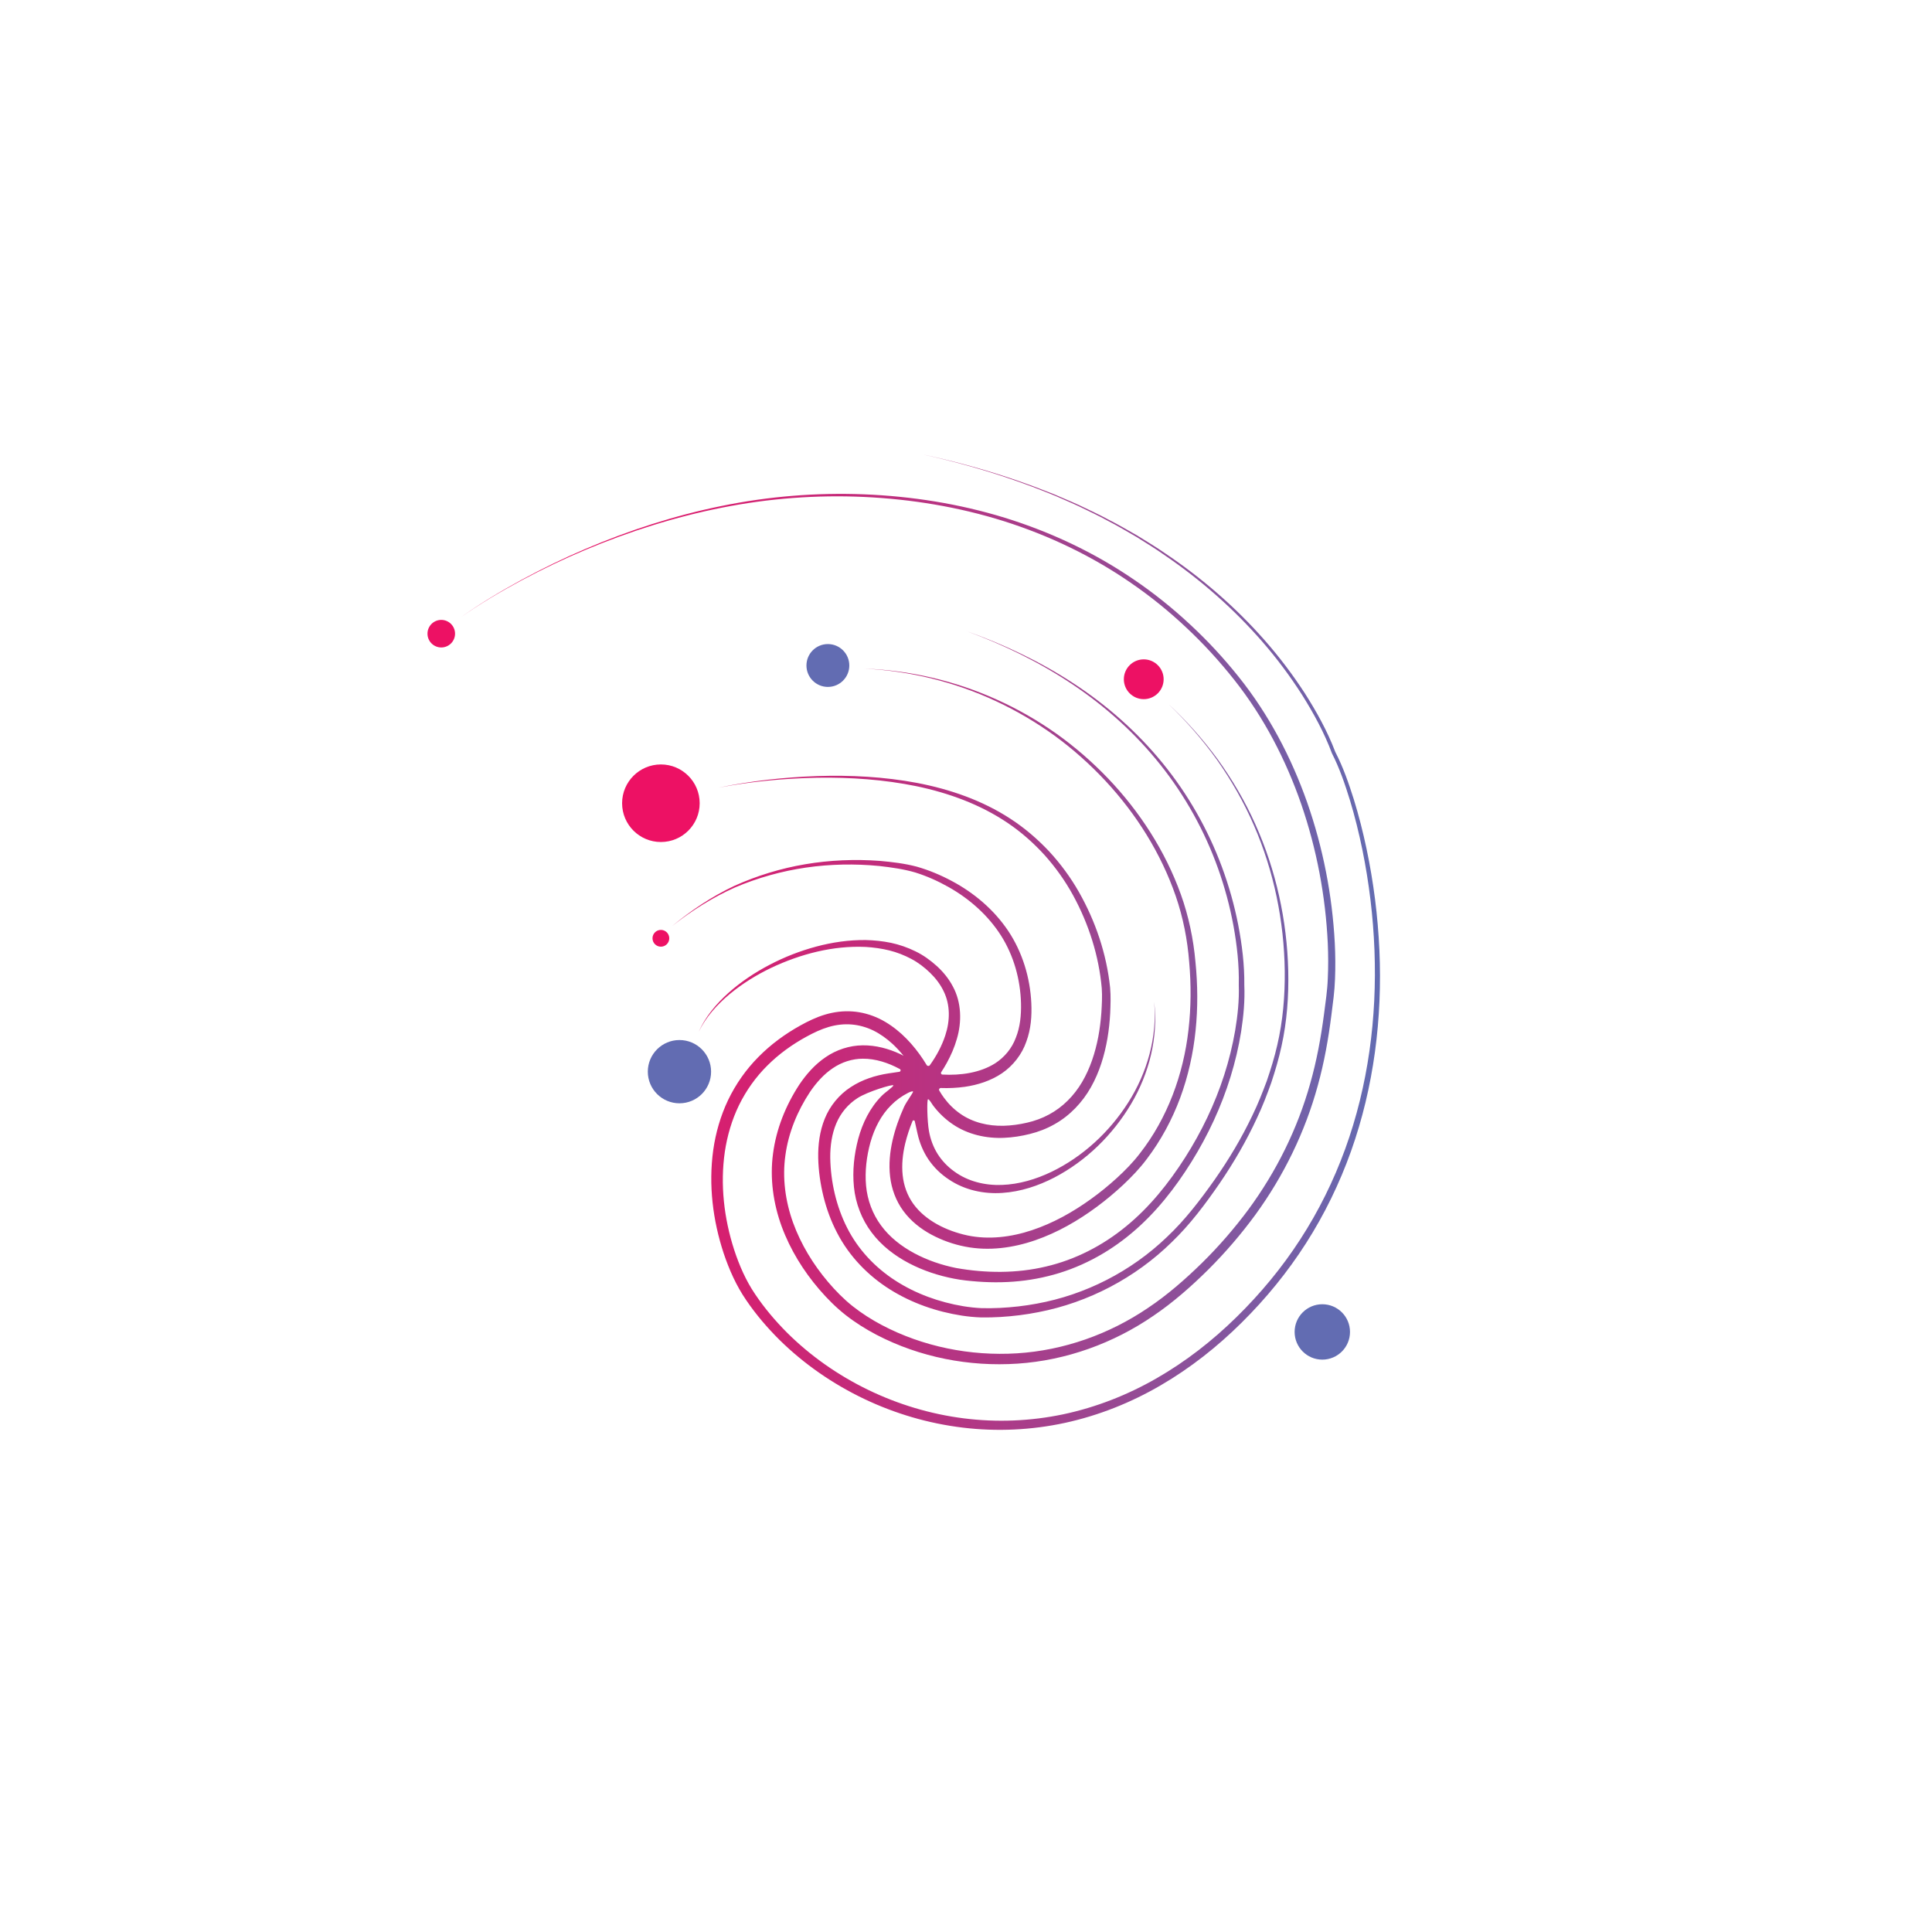 <?xml version="1.0" encoding="UTF-8"?>
<svg id="Layer_1" data-name="Layer 1" xmlns="http://www.w3.org/2000/svg" xmlns:xlink="http://www.w3.org/1999/xlink" viewBox="0 0 1200 1200">
  <defs>
    <style>
      .cls-1 {
        fill: url(#linear-gradient);
      }

      .cls-2 {
        fill: #ed1164;
      }

      .cls-3 {
        fill: #626cb2;
      }

      .cls-4 {
        fill: url(#linear-gradient-2);
      }
    </style>
    <linearGradient id="linear-gradient" x1="286.02" y1="585.09" x2="857.13" y2="585.09" gradientTransform="matrix(1, 0, 0, 1, 0, 0)" gradientUnits="userSpaceOnUse">
      <stop offset="0" stop-color="#ed1164"/>
      <stop offset=".13" stop-color="#e61567"/>
      <stop offset=".32" stop-color="#d22272"/>
      <stop offset=".55" stop-color="#b33684"/>
      <stop offset=".81" stop-color="#88539c"/>
      <stop offset="1" stop-color="#626cb2"/>
    </linearGradient>
    <linearGradient id="linear-gradient-2" x1="772.86" y1="611.73" x2="772.87" y2="611.73" xlink:href="#linear-gradient"/>
  </defs>
  <g>
    <path class="cls-1" d="M856.76,590.06c-.94-21.12-3.62-42.15-7.97-62.83-2.19-10.34-4.78-20.59-7.9-30.69-3.17-10.05-6.62-20.03-11.52-29.51h0c-4.91-12.93-11.61-24.95-18.97-36.51-7.49-11.51-15.78-22.5-24.85-32.8-18.12-20.62-39.04-38.71-61.79-53.99-5.63-3.92-11.51-7.44-17.33-11.05-5.96-3.38-11.85-6.88-17.97-9.96-6.02-3.27-12.26-6.11-18.43-9.07-3.1-1.45-6.28-2.74-9.41-4.11-3.15-1.35-6.27-2.75-9.49-3.93-25.46-10.08-51.82-17.82-78.6-23.47,26.74,5.83,53.03,13.74,78.39,23.99,3.2,1.21,6.31,2.62,9.44,3.99,3.12,1.4,6.28,2.7,9.37,4.17,6.14,3,12.35,5.87,18.33,9.17,6.09,3.11,11.94,6.64,17.86,10.05,5.78,3.64,11.62,7.19,17.2,11.14,22.57,15.39,43.27,33.55,61.15,54.17,8.95,10.3,17.11,21.28,24.46,32.75,7.23,11.52,13.83,23.58,18.54,36.27l.03,.07,.04,.08c4.72,9.24,8.12,19.25,11.2,29.25,3.04,10.04,5.54,20.24,7.65,30.51,4.19,20.56,6.71,41.46,7.52,62.42,1.61,41.88-3.9,84.2-18.22,123.56-7.16,19.65-16.48,38.51-27.85,56.04-11.35,17.55-24.76,33.73-39.68,48.35-14.9,14.63-31.48,27.56-49.54,37.92-18.03,10.39-37.62,18.06-57.93,22.38-20.31,4.28-41.32,5.15-61.9,2.53-20.58-2.6-40.7-8.65-59.36-17.69-18.65-9.04-35.87-21.07-50.52-35.66-7.28-7.33-13.98-15.24-19.71-23.8-5.7-8.37-9.83-17.87-13.03-27.63-6.3-19.54-8.71-40.53-5.77-60.73,1.49-10.08,4.4-19.92,8.82-29.02,4.45-9.08,10.37-17.42,17.55-24.55,7.16-7.16,15.47-13.16,24.43-18.04,4.54-2.47,8.98-4.58,13.64-5.95,4.65-1.37,9.46-1.95,14.17-1.57,4.72,.36,9.33,1.67,13.65,3.76,4.31,2.12,8.28,5,11.92,8.32,2.42,2.25,4.7,4.74,6.83,7.36-.72-.36-1.42-.76-2.16-1.11-7.12-3.29-15.03-5.48-23.23-5.37-8.19,.06-16.41,2.79-23.06,7.39-6.72,4.56-11.99,10.63-16.31,17.04-8.4,12.88-14.3,27.42-16.3,42.79-2.09,15.34,.15,31.06,5.41,45.41,5.32,14.37,13.44,27.49,23.32,38.99,4.95,5.75,10.32,11.15,16.37,15.91,6.03,4.72,12.49,8.76,19.2,12.28,26.89,13.99,57.57,19.91,87.63,17.89,30.12-2.02,59.46-12.64,84.22-29.64,12.46-8.43,23.73-18.4,34.3-28.88,10.57-10.54,20.32-21.91,29.15-33.96,17.58-24.16,30.91-51.47,38.77-80.29,4-14.39,6.6-29.13,8.45-43.85l1.37-11.03c.45-3.75,.7-7.48,.86-11.22,.31-7.47,.23-14.94-.14-22.38-1.57-29.75-7.32-59.25-17.16-87.35-9.88-28.05-23.94-54.78-42.58-78.04-9.29-11.62-19.41-22.55-30.33-32.64-10.88-10.13-22.51-19.45-34.81-27.78-24.54-16.78-51.72-29.55-80.06-38.32-28.38-8.72-57.91-13.39-87.52-14.56-29.62-1.16-59.36,1.27-88.37,7.22-29.03,5.9-57.34,15.05-84.55,26.67-13.62,5.79-26.92,12.29-39.93,19.34-12.98,7.09-25.7,14.7-37.73,23.29,12.09-8.52,24.85-16.05,37.86-23.06,13.04-6.96,26.37-13.38,40.01-19.08,27.25-11.43,55.56-20.4,84.55-26.1,28.98-5.76,58.61-8,88.09-6.66,29.47,1.36,58.81,6.19,86.94,15.03,28.09,8.88,54.96,21.73,79.16,38.5,12.14,8.33,23.59,17.63,34.29,27.72,10.73,10.06,20.69,20.96,29.8,32.49,18.25,23.05,31.96,49.49,41.56,77.24,9.55,27.79,15.05,56.97,16.43,86.29,.32,7.33,.35,14.67,0,21.97-.26,7.29-1.37,14.49-2.32,21.86-1.92,14.6-4.56,29.05-8.57,43.14-7.88,28.22-21.08,54.84-38.44,78.4-8.72,11.75-18.34,22.84-28.78,33.12-10.48,10.26-21.52,19.91-33.61,27.99-24.08,16.34-52.36,26.37-81.32,28.17-28.89,1.8-58.43-4.1-83.99-17.58-6.36-3.38-12.46-7.25-18.06-11.68-5.56-4.41-10.63-9.58-15.29-15.06-9.31-10.98-16.9-23.46-21.76-36.89-4.81-13.42-6.74-27.84-4.74-41.85,1.89-13.99,7.48-27.51,15.28-39.31,3.95-5.79,8.64-11.05,14.22-14.77,5.55-3.75,11.98-5.83,18.6-5.86,7.84-.04,15.74,2.5,22.98,6.43,.77,.42,.54,1.58-.32,1.71l-6.8,1c-8.11,1.26-16.27,3.82-23.42,8.54-7.18,4.64-12.92,11.69-16.09,19.57-3.21,7.9-4.22,16.3-4.07,24.42,.18,8.16,1.35,16.1,3.27,23.93,1.94,7.82,4.74,15.46,8.5,22.62,7.45,14.41,19.1,26.5,32.71,35.04,13.64,8.58,29.04,13.88,44.8,16.33,3.95,.59,7.94,.99,11.98,1.12,4.08,.07,7.95-.06,11.93-.28,7.9-.48,15.77-1.45,23.54-2.99,31.12-5.98,60.31-21.36,82.84-43.48,11.42-10.96,20.86-23.63,29.73-36.5,8.84-12.94,16.75-26.54,23.31-40.79,3.37-7.08,6.17-14.42,8.81-21.81,2.46-7.45,4.7-14.98,6.35-22.65,3.38-15.35,4.53-31.1,4.17-46.74-.75-31.28-7.54-62.44-20.37-90.94-6.36-14.27-14.31-27.79-23.43-40.45-9.23-12.58-19.67-24.24-31.09-34.85,11.29,10.74,21.58,22.52,30.65,35.17,8.94,12.73,16.71,26.3,22.88,40.57,12.43,28.51,18.8,59.53,19.19,90.54,.17,15.51-1.15,31.04-4.66,46.11-1.72,7.55-4.01,14.94-6.52,22.26-2.69,7.25-5.55,14.45-8.95,21.41-6.65,13.98-14.62,27.31-23.5,39.99-8.95,12.64-18.38,24.99-29.6,35.53-22.21,21.33-50.63,35.87-80.83,41.34-7.53,1.41-15.17,2.26-22.83,2.65-3.8,.17-7.72,.25-11.43,.14-3.75-.16-7.52-.59-11.27-1.19-14.96-2.49-29.59-7.73-42.25-15.92-12.66-8.16-23.25-19.43-29.99-32.82-6.76-13.31-10.2-28.53-10.47-43.43-.06-7.42,.98-14.8,3.74-21.34,2.75-6.54,7.36-12.06,13.32-15.84,6.41-4.07,21.74-8.62,22.1-7.87s-5.08,4.35-7.2,6.55c-7.36,7.45-11.98,17.02-14.59,26.71-2.54,9.72-3.66,19.7-2.66,29.88,1.01,10.12,4.81,20.12,11,28.28,6.15,8.22,14.41,14.48,23.22,19.1,8.85,4.63,18.34,7.73,28.04,9.6,4.88,.95,9.81,1.43,14.63,1.79,4.87,.36,9.76,.51,14.66,.4,9.79-.21,19.59-1.42,29.12-3.81,19.09-4.66,36.87-14.11,51.79-26.67,15.01-12.54,27.11-28.08,37.3-44.45,10.2-16.43,18.44-34.1,24.14-52.59,2.86-9.24,5.08-18.67,6.61-28.22,1.46-9.52,2.38-19.05,1.96-28.85,.14-12.68-1.42-25.05-3.77-37.33-2.4-12.26-5.8-24.3-10.13-36-8.68-23.39-21.18-45.35-36.94-64.63-15.74-19.31-34.62-35.95-55.43-49.52-20.8-13.62-43.42-24.28-66.8-32.53,23.29,8.52,45.76,19.43,66.33,33.25,20.58,13.77,39.17,30.55,54.57,49.89,15.42,19.32,27.54,41.21,35.85,64.44,4.15,11.62,7.37,23.56,9.6,35.68,2.18,12.09,3.57,24.49,3.29,36.62v.21c.31,9.28-.69,18.86-2.25,28.17-1.61,9.34-3.89,18.57-6.8,27.6-5.8,18.06-14.09,35.29-24.27,51.28-10.2,15.98-22.14,30.9-36.73,42.8-14.5,11.92-31.54,20.69-49.75,24.92-18.14,4.34-37.4,4.16-55.67,.93-9.08-1.83-17.96-4.84-26.04-9.17-8.07-4.32-15.38-10.03-20.66-17.24-5.32-7.17-8.5-15.75-9.33-24.7-.82-8.89,.3-18.26,2.72-27,2.46-8.7,6.62-16.88,12.85-23.04,3.07-3.11,6.65-5.67,10.51-7.65,.81-.41,2.78-1.29,3.09-.81,.31,.48-4.03,6.15-5.57,9.51-3.01,6.66-5.51,13.6-7.16,20.84-1.63,7.23-2.41,14.82-1.51,22.44,.86,7.6,3.63,15.18,8.27,21.43,4.62,6.26,10.79,11.09,17.37,14.63,6.58,3.53,13.66,6.04,20.98,7.46,14.69,2.9,29.85,.78,43.58-3.98,13.81-4.78,26.47-12.09,38.05-20.64,5.8-4.27,11.32-8.9,16.58-13.81,5.21-4.91,10.31-10.21,14.63-16.02,8.75-11.5,15.64-24.35,20.67-37.83,5-13.5,8.13-27.63,9.6-41.89,1.47-14.26,1.35-28.64-.09-42.84-1.26-14.19-4.25-28.4-9.08-41.84-9.7-26.92-25.52-51.38-45.17-71.95-9.84-10.28-20.63-19.65-32.22-27.89-11.62-8.2-24-15.29-36.95-21.11-25.89-11.69-54.04-18.19-82.35-19.21,28.3,1.4,56.29,8.25,81.89,20.22,12.8,5.97,25.02,13.18,36.44,21.46,11.4,8.32,21.96,17.76,31.57,28.06,19.18,20.61,34.47,44.98,43.64,71.52,4.57,13.3,7.28,27.05,8.36,41.1,1.24,13.99,1.17,28.09-.44,41.99-3.15,27.76-13.08,54.91-30.24,76.83-4.21,5.51-9.03,10.4-14.18,15.14-5.15,4.69-10.55,9.12-16.21,13.17-11.28,8.13-23.54,14.97-36.59,19.31-12.99,4.33-26.91,6.03-40.1,3.25-12.98-2.8-26.04-9.17-33.58-19.59-3.76-5.2-5.96-11.38-6.63-17.85-.69-6.48,.03-13.19,1.59-19.73,1.14-4.68,2.69-9.33,4.54-13.87,.27-.65,1.24-.57,1.39,.12l1.69,7.61c1.27,5.76,3.57,11.37,6.92,16.3,3.37,4.91,7.73,9.1,12.62,12.29,9.75,6.59,21.77,9.12,33.13,8.32,11.44-.75,22.36-4.41,32.31-9.54,19.9-10.39,36.33-26.6,47.65-45.65,11.31-19.03,17.04-41.6,14.36-63.52,2.01,22-4.39,44.12-16.06,62.49-11.67,18.39-28.28,33.73-47.72,43.13-9.7,4.65-20.2,7.76-30.78,8.13-10.53,.4-21.12-2.2-29.49-8.3-4.2-2.98-7.77-6.72-10.46-10.98-2.67-4.28-4.44-9.09-5.34-14.11-1.14-6.33-1.38-19.71-.59-19.82,.79-.11,2.34,2.84,3.28,4.07,3.38,4.44,7.49,8.38,12.16,11.52,9.38,6.37,20.92,8.86,31.78,8.36,5.47-.23,10.8-1.08,16.06-2.4,5.28-1.31,10.45-3.29,15.23-6.01,9.63-5.37,17.43-13.68,22.71-23.09,5.31-9.44,8.41-19.8,10.21-30.21,.88-5.21,1.44-10.47,1.72-15.72,.22-5.29,.42-10.4-.05-15.86-2.22-21.04-9.06-41.23-19.42-59.46-5.18-9.11-11.46-17.59-18.56-25.28-7.18-7.62-15.19-14.47-23.96-20.17-17.56-11.46-37.63-18.34-57.97-22.24-20.41-3.84-41.22-4.91-61.88-4.26-20.67,.74-41.3,3-61.52,7.23,20.29-3.89,40.93-5.8,61.55-6.19,20.61-.3,41.3,1.12,61.45,5.26,20.09,4.2,39.71,11.34,56.65,22.8,8.47,5.7,16.15,12.51,23,20.03,6.78,7.6,12.73,15.93,17.62,24.86,9.76,17.81,16.09,37.74,17.85,57.83,.36,4.84,.07,10.09-.24,15.1-.37,5.06-.99,10.08-1.92,15.04-1.9,9.88-5.03,19.54-10.03,28.05-4.99,8.49-12.01,15.63-20.55,20.2-4.25,2.32-8.85,3.98-13.6,5.07-4.78,1.11-9.71,1.81-14.56,1.93-9.7,.25-19.32-2.08-27.03-7.5-3.85-2.69-7.25-6.04-10.06-9.87-1.06-1.44-2.05-2.94-2.94-4.5-.42-.72,.15-1.61,.99-1.58,4.95,.18,9.85-.05,14.82-.73,8-1.16,16.08-3.68,23.09-8.39,6.96-4.73,12.48-11.82,15.17-19.68,2.91-7.83,3.48-16.07,3.1-23.99-.75-15.83-5.54-31.59-14.36-44.81-8.85-13.2-21.25-23.65-35.03-30.98-6.9-3.69-14.12-6.71-21.67-8.88-7.67-2.04-15.33-2.91-23.06-3.61-15.44-1.14-30.99-.5-46.21,2.07-15.22,2.56-30.08,7.11-44.12,13.45-13.95,6.59-26.79,15.19-38.63,24.96,12.07-9.5,25.07-17.76,39.07-23.99,14.09-5.98,28.91-10.13,44.01-12.32,15.1-2.19,30.45-2.47,45.59-.99,7.53,.86,15.17,1.92,22.3,4.01,7.16,2.23,14.11,5.33,20.66,9.03,13.12,7.37,24.62,17.61,32.62,30.15,7.95,12.56,12.06,27.32,12.43,42.13,.19,7.36-.56,14.75-3.19,21.3-2.45,6.62-7.01,12.12-12.81,15.9-9.37,5.91-21.32,7.66-32.83,7.02-.73-.04-1.13-.87-.73-1.48,1.22-1.87,2.37-3.77,3.47-5.75,2.58-4.72,4.78-9.69,6.26-14.96,3.1-10.37,2.92-22.52-2.44-32.42-2.57-4.94-6.12-9.24-10.11-12.86-3.99-3.6-8.4-6.77-13.26-9.11-4.82-2.36-9.89-4.12-15.08-5.23-5.19-1.07-10.45-1.62-15.69-1.74-10.49-.12-20.88,1.4-30.89,4.09-10.01,2.7-19.7,6.48-28.84,11.28-9.15,4.77-17.79,10.54-25.49,17.38-7.63,6.85-14.45,14.89-18.57,24.31,4.45-9.27,11.49-16.98,19.27-23.5,7.85-6.5,16.58-11.89,25.74-16.28,18.31-8.66,38.57-13.91,58.62-13,4.99,.29,9.94,.99,14.74,2.16,4.8,1.2,9.41,2.99,13.7,5.29,4.31,2.25,8.2,5.28,11.69,8.65,3.47,3.37,6.39,7.21,8.4,11.44,4.16,8.45,4.02,18.35,1.01,27.4-2.11,6.52-5.53,12.87-9.61,18.53-.49,.68-1.52,.61-1.95-.11-1.4-2.33-2.89-4.57-4.5-6.8-3.23-4.46-6.9-8.66-11.03-12.44-4.16-3.74-8.8-7.09-13.96-9.59-5.18-2.47-10.86-4.06-16.65-4.46-5.79-.42-11.6,.35-17.03,1.98-5.44,1.62-10.54,4.11-15.22,6.71-9.49,5.25-18.39,11.75-26.08,19.55-7.71,7.76-14.1,16.87-18.84,26.73-4.72,9.88-7.77,20.49-9.28,31.24-2.97,21.56-.26,43.49,6.47,63.93,3.43,10.2,7.83,20.19,14.05,29.22,6.04,8.91,13.06,17.1,20.66,24.66,15.29,15.05,33.14,27.36,52.43,36.58,19.29,9.22,40.07,15.32,61.3,17.89,21.22,2.58,42.86,1.56,63.73-2.97,20.87-4.56,40.93-12.56,59.31-23.3,18.42-10.71,35.24-24,50.3-38.95,15.07-14.93,28.59-31.47,40-49.36,11.43-17.88,20.77-37.08,27.89-57.04,14.26-39.98,19.53-82.79,17.64-124.99Z"/>
    <path class="cls-4" d="M772.86,611.62c0,.06,0,.12,0,.19v-.19Z"/>
  </g>
  <circle class="cls-2" cx="710.4" cy="421.9" r="12.36"/>
  <circle class="cls-3" cx="514.21" cy="413.35" r="13.31"/>
  <circle class="cls-2" cx="410.49" cy="498.9" r="24.09"/>
  <circle class="cls-2" cx="274.08" cy="393.59" r="8.56"/>
  <circle class="cls-2" cx="410.49" cy="582.79" r="5.21"/>
  <circle class="cls-3" cx="422.02" cy="665.63" r="19.65"/>
  <circle class="cls-3" cx="821.31" cy="827.29" r="17.2"/>
</svg>